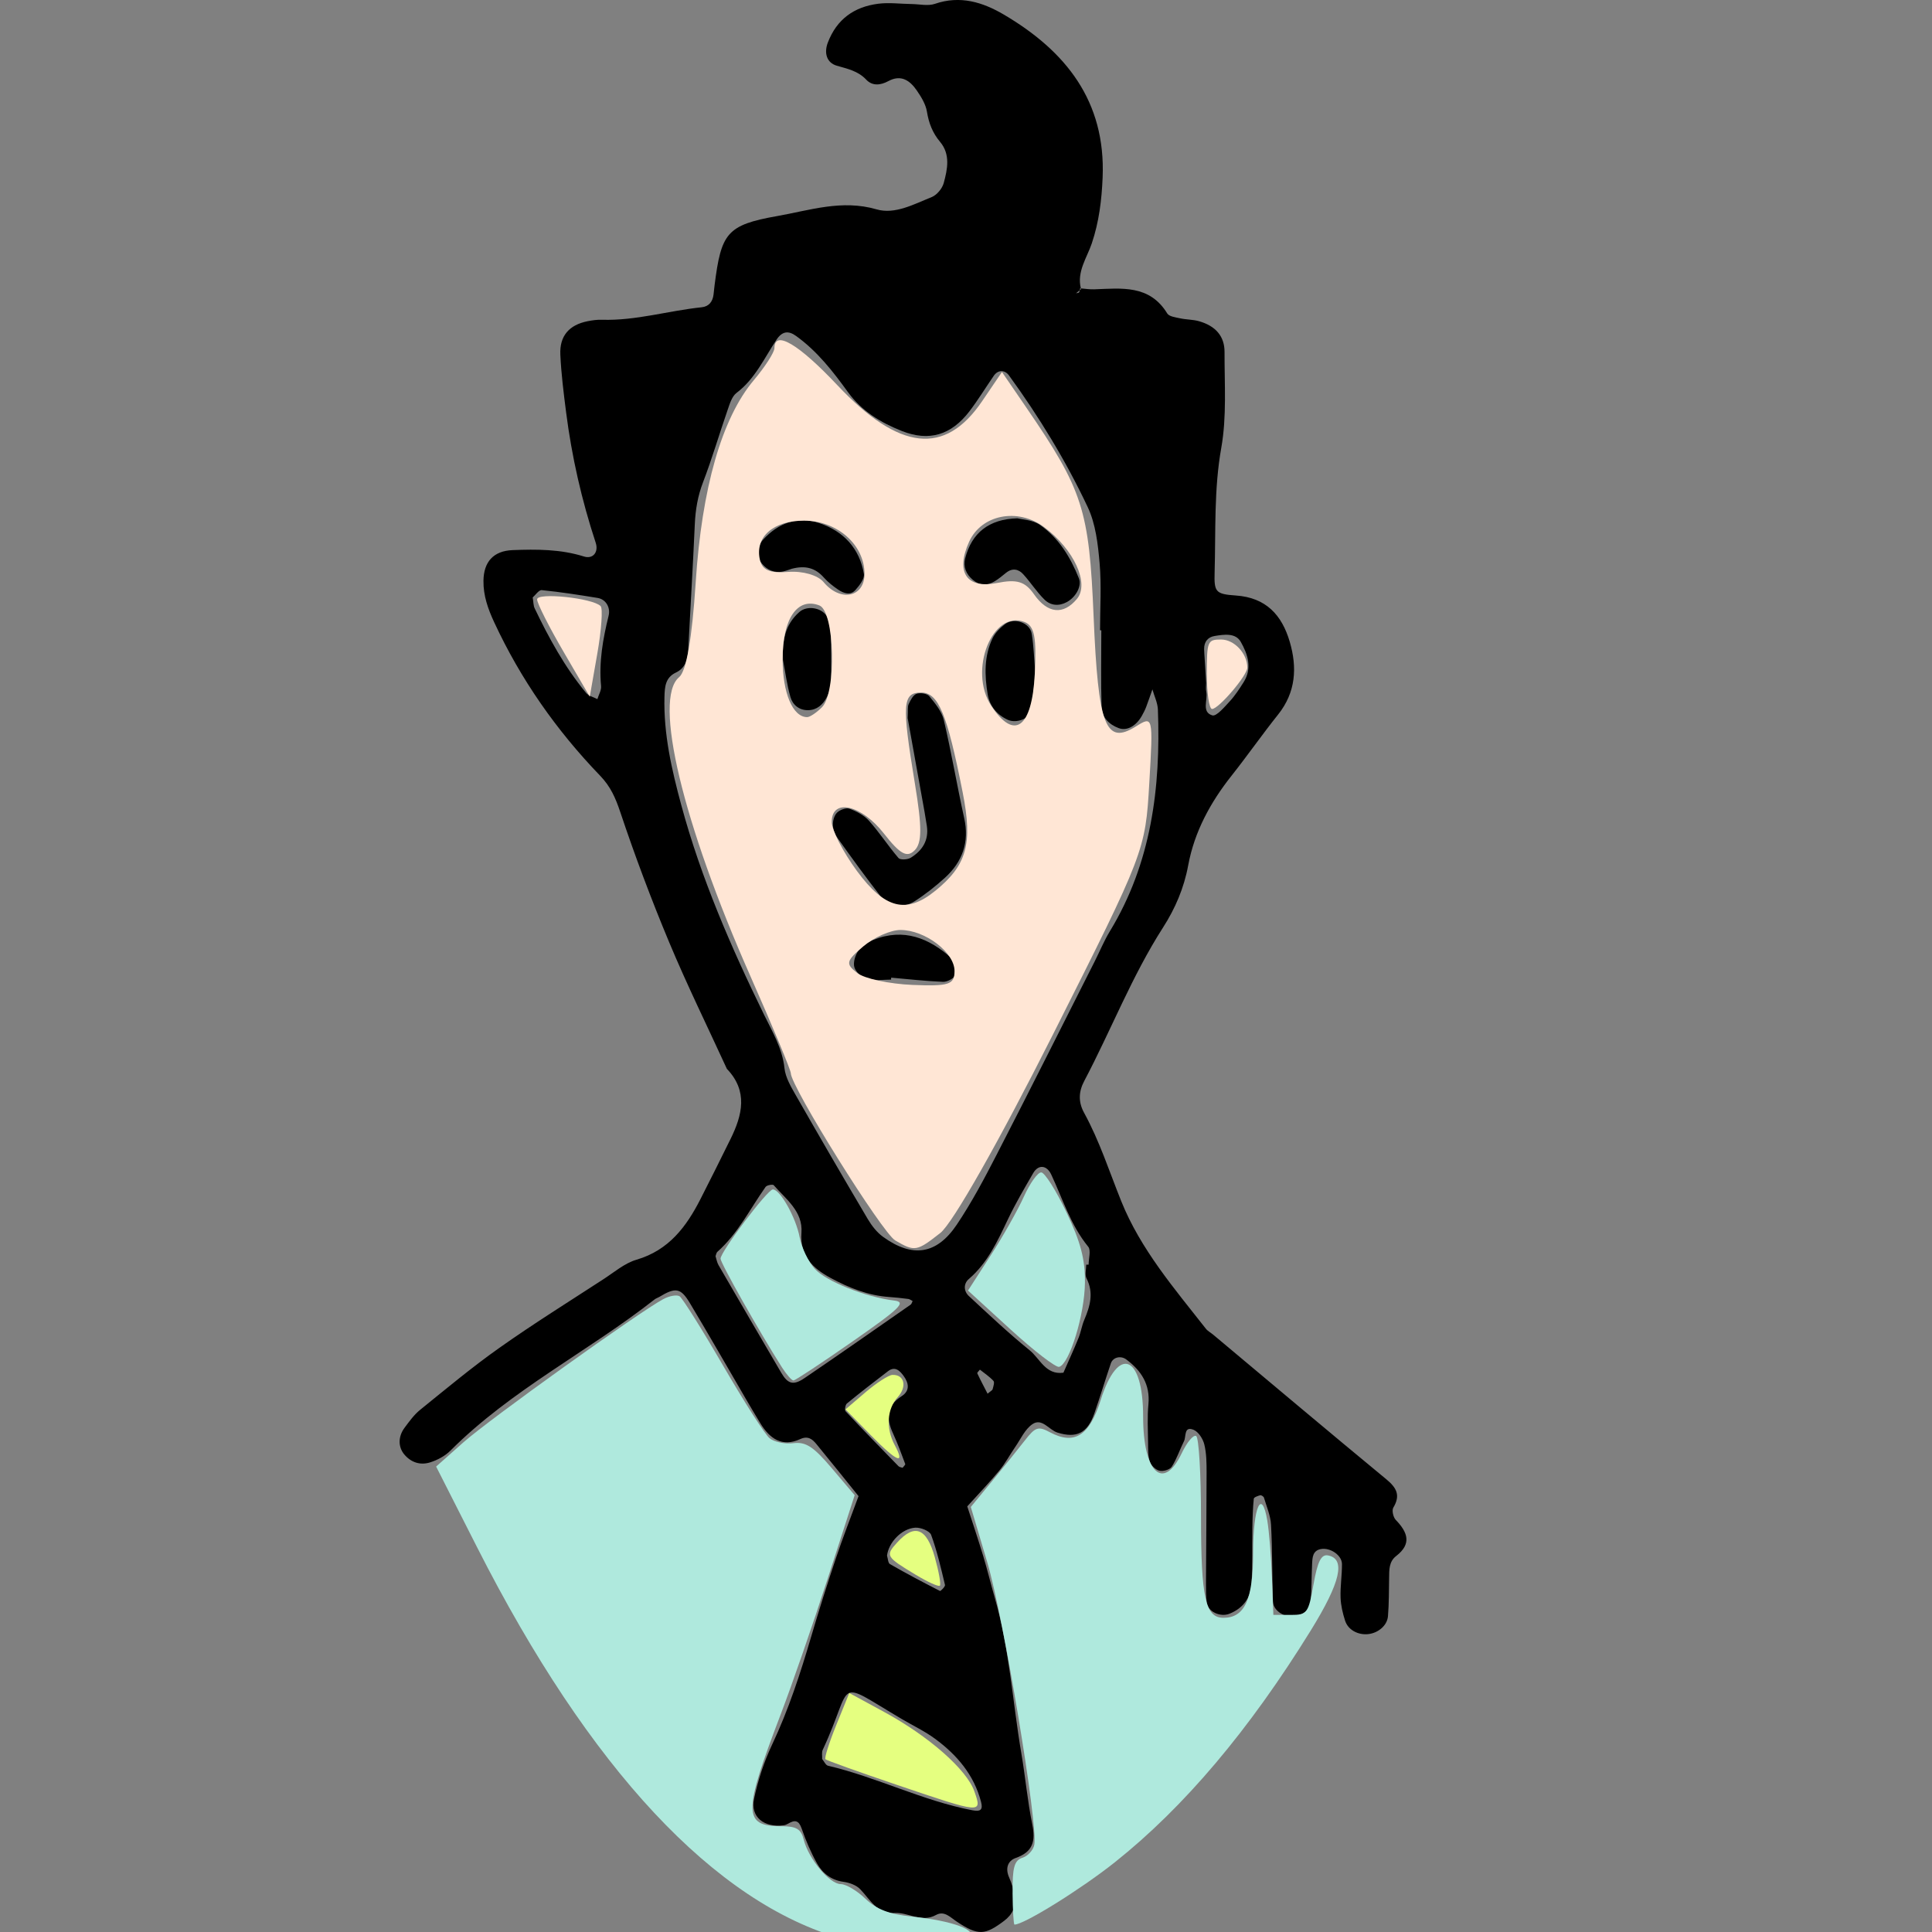 <?xml version="1.0" encoding="UTF-8" standalone="no"?>
<svg
   xmlns:dc="http://purl.org/dc/elements/1.1/"
   xmlns:cc="http://creativecommons.org/ns#"
   xmlns:rdf="http://www.w3.org/1999/02/22-rdf-syntax-ns#"
   xmlns:svg="http://www.w3.org/2000/svg"
   xmlns="http://www.w3.org/2000/svg"
   xmlns:sodipodi="http://sodipodi.sourceforge.net/DTD/sodipodi-0.dtd"
   xmlns:inkscape="http://www.inkscape.org/namespaces/inkscape"
   id="Capa_1"
   style="enable-background:new 0 0 121.376 121.376;"
   x="0px"
   y="0px"
   viewBox="0 0 121.376 121.376"
   version="1.1"
   inkscape:version="0.91 r13725"
   sodipodi:docname="p.svg">
  <rect x="0" y="0" width="121.376" height="121.376" fill="#808080" stroke="none"/>
  <sodipodi:namedview
     pagecolor="#ffffff"
     bordercolor="#666666"
     borderopacity="1"
     objecttolerance="10"
     gridtolerance="10"
     guidetolerance="10"
     inkscape:pageopacity="0"
     inkscape:pageshadow="2"
     inkscape:window-width="999"
     inkscape:window-height="792"
     id="namedview40"
     showgrid="false"
     inkscape:zoom="5.4995123"
     inkscape:cx="60.688"
     inkscape:cy="38.026395"
     inkscape:window-x="0"
     inkscape:window-y="40"
     inkscape:window-maximized="0"
     inkscape:current-layer="Capa_1" />
  <defs
     id="defs3" />
  <g
     id="_x0A_character01"
     transform="matrix(-1, 0, 0, 1, 117.422, 0)">
    <g
       id="g6">
      <path
         style="fill-rule:evenodd;clip-rule:evenodd;"
         d="M92.013,89.708c-0.298-0.4-0.599-0.822-0.981-1.133    c-1.641-1.326-3.264-2.684-4.984-3.898c-2.133-1.508-4.353-2.893-6.545-4.318c-0.674-0.438-1.324-1-2.069-1.219    c-2.029-0.594-3.133-2.072-4.021-3.814c-0.638-1.254-1.269-2.512-1.889-3.775c-0.742-1.506-1.107-3.002,0.233-4.402    c1.215-2.649,2.503-5.268,3.626-7.955c1.122-2.686,2.147-5.416,3.07-8.174c0.296-0.885,0.608-1.605,1.274-2.295    c2.738-2.84,4.983-6.043,6.65-9.637c0.386-0.832,0.684-1.664,0.672-2.6c-0.014-1.18-0.619-1.881-1.833-1.928    c-1.507-0.057-3.011-0.062-4.482,0.402c-0.567,0.178-0.931-0.275-0.736-0.867c0.882-2.678,1.505-5.416,1.861-8.211    c0.153-1.195,0.304-2.396,0.36-3.598c0.057-1.184-0.556-1.877-1.718-2.107c-0.295-0.059-0.6-0.1-0.897-0.09    c-2.129,0.066-4.17-0.568-6.263-0.785c-0.455-0.047-0.69-0.35-0.746-0.795c-0.025-0.199-0.042-0.398-0.067-0.598    c-0.416-3.26-0.754-3.777-3.939-4.338c-2.037-0.359-4.062-1.055-6.238-0.42c-1.153,0.336-2.355-0.328-3.465-0.773    c-0.324-0.129-0.659-0.537-0.753-0.881c-0.236-0.869-0.431-1.8,0.23-2.588c0.472-0.562,0.708-1.174,0.825-1.896    c0.076-0.469,0.361-0.93,0.639-1.334c0.428-0.623,0.988-1.018,1.787-0.584c0.483,0.26,1,0.32,1.387-0.092    c0.518-0.551,1.176-0.68,1.849-0.877c0.653-0.189,0.808-0.816,0.563-1.455c-0.562-1.471-1.659-2.246-3.164-2.438    c-0.69-0.088-1.402,0.01-2.105,0.019c-0.489,0.006-1.024,0.137-1.461-0.014c-1.584-0.545-3.004-0.101-4.326,0.676    c-3.889,2.289-6.405,5.432-6.207,10.232c0.059,1.416,0.223,2.781,0.68,4.141c0.307,0.909,0.949,1.774,0.688,2.829    c0.015-0.001,0.03-0.003,0.046-0.004c0.009,0.038,0.015,0.079,0.022,0.118c0.078,0.064,0.156,0.128,0.234,0.192    c-0.064-0.018-0.16-0.016-0.188-0.057c-0.025-0.039-0.037-0.087-0.047-0.136c-0.025-0.021-0.051-0.042-0.077-0.063    c0.005-0.017,0.004-0.033,0.009-0.05c-0.283,0.025-0.566,0.069-0.849,0.058c-1.714-0.062-3.468-0.299-4.577,1.516    c-0.121,0.197-0.527,0.244-0.814,0.307c-0.391,0.086-0.805,0.072-1.187,0.182c-1.024,0.293-1.602,0.93-1.599,1.932    c0.006,2.012-0.144,4.064,0.205,6.023c0.465,2.607,0.344,5.207,0.418,7.813c0.035,1.228-0.049,1.376-1.321,1.462    c-1.914,0.127-2.906,1.231-3.399,2.908c-0.473,1.613-0.387,3.168,0.729,4.568c1.003,1.256,1.924,2.578,2.923,3.84    c1.333,1.682,2.338,3.525,2.729,5.642c0.261,1.416,0.813,2.705,1.573,3.889c1.964,3.061,3.268,6.453,4.956,9.652    c0.358,0.678,0.381,1.324,0.008,2.004c-0.969,1.769-1.583,3.687-2.332,5.55c-1.213,3.016-3.328,5.479-5.314,8.008    c-0.12,0.154-0.312,0.252-0.466,0.381c-3.622,3.031-7.232,6.076-10.874,9.082c-0.643,0.531-0.904,1.004-0.439,1.779    c0.104,0.172,0.006,0.607-0.154,0.773c-0.744,0.771-1.021,1.498-0.025,2.268c0.457,0.354,0.436,0.865,0.443,1.369    c0.014,0.803,0.006,1.609,0.072,2.41c0.049,0.592,0.617,1.059,1.241,1.127c0.629,0.07,1.263-0.258,1.45-0.836    c0.152-0.471,0.27-0.969,0.287-1.459c0.024-0.699-0.092-1.402-0.088-2.105c0.004-0.557,0.732-1.051,1.326-0.943    c0.512,0.096,0.529,0.52,0.549,0.908c0.041,0.801,0.025,1.607,0.093,2.406c0.05,0.592,0.679,0.984,1.342,0.914    c0.514-0.057,1.011-0.455,1.026-0.932c0.056-1.607,0.034-3.217,0.121-4.822c0.031-0.574,0.277-1.141,0.444-1.703    c0.021-0.072,0.169-0.168,0.233-0.152c0.15,0.039,0.398,0.127,0.406,0.217c0.06,0.594,0.078,1.195,0.088,1.793    c0.021,1.207-0.027,2.417,0.062,3.619c0.062,0.848,0.551,1.488,1.383,1.816c0.576,0.229,1.358-0.135,1.424-0.703    c0.045-0.396,0.049-0.799,0.047-1.197c-0.011-2.314-0.037-4.629-0.039-6.943c0-0.6,0.002-1.217,0.142-1.791    c0.086-0.354,0.372-0.803,0.682-0.926c0.612-0.24,0.45,0.426,0.595,0.715c0.266,0.533,0.451,1.111,0.77,1.609    c0.117,0.184,0.536,0.305,0.771,0.25c0.241-0.057,0.527-0.328,0.606-0.566c0.123-0.371,0.105-0.793,0.111-1.193    c0.011-0.805,0.052-1.615-0.022-2.414c-0.117-1.248,0.446-2.109,1.389-2.816c0.338-0.252,0.836-0.156,0.973,0.25    c0.355,1.045,0.673,2.105,1.037,3.148c0.432,1.234,1.125,1.566,2.311,1.197c0.543-0.17,0.978-0.951,1.589-0.523    c0.461,0.322,0.728,0.93,1.065,1.42c0.342,0.496,0.627,1.035,1.01,1.498c0.639,0.771,1.334,1.496,2.006,2.24    c-0.336,1.041-0.688,2.078-1.004,3.125c-0.262,0.863-0.473,1.744-0.722,2.611c-0.925,3.201-1.117,6.527-1.673,9.792    c-0.252,1.478-0.385,2.978-0.684,4.447c-0.211,1.041-0.057,1.729,1.039,2.113c0.514,0.182,0.666,0.672,0.408,1.238    c-0.164,0.363-0.269,0.76-0.336,1.152c-0.11,0.646,0.127,1.162,0.662,1.564c1.195,0.898,1.618,0.934,2.943,0.064    c0.418-0.273,0.804-0.729,1.328-0.438c0.926,0.514,1.748-0.188,2.639-0.125c1.049,0.074,1.506-0.844,2.125-1.49    c0.245-0.258,0.676-0.414,1.042-0.465c0.775-0.105,1.32-0.529,1.671-1.156c0.388-0.693,0.705-1.436,0.964-2.186    c0.184-0.533,0.429-0.564,0.848-0.316c0.085,0.051,0.185,0.092,0.282,0.104c1.243,0.16,2.102-0.521,1.864-1.658    c-0.242-1.165-0.626-2.329-1.133-3.405c-1.034-2.193-1.778-4.477-2.458-6.793c-0.481-1.637-0.995-3.264-1.538-4.881    c-0.444-1.326-0.955-2.629-1.436-3.941c0.881-1.09,1.754-2.188,2.645-3.268c0.254-0.309,0.528-0.539,1.013-0.318    c1.148,0.529,1.92-0.027,2.506-0.984c0.316-0.514,0.622-1.035,0.926-1.555c1.166-1.998,2.309-4.008,3.498-5.99    c0.59-0.984,0.904-1.018,1.947-0.391c0.086,0.051,0.189,0.08,0.268,0.141c4.188,3.287,9.027,5.691,12.832,9.502    c0.338,0.34,0.817,0.596,1.279,0.742c0.605,0.191,1.189,0.02,1.624-0.498C92.407,90.917,92.422,90.263,92.013,89.708z     M79.872,37.566c1.168-0.191,2.338-0.373,3.514-0.492c0.186-0.018,0.404,0.32,0.57,0.461c-0.051,0.297-0.041,0.51-0.122,0.678    c-0.899,1.879-1.897,3.701-3.229,5.315c-0.161,0.195-0.473,0.266-0.713,0.393c-0.083-0.275-0.258-0.559-0.232-0.824    c0.143-1.506-0.115-2.955-0.471-4.402C79.053,38.148,79.37,37.65,79.872,37.566z M41.741,41.37    c-0.029,0.496-0.06,0.992-0.094,1.524c0,0.164,0.033,0.369-0.007,0.561c-0.11,0.519,0.317,1.279-0.382,1.488    c-0.257,0.078-0.765-0.529-1.094-0.883c-0.334-0.361-0.607-0.783-0.872-1.203c-0.555-0.877-0.257-1.766,0.18-2.533    c0.329-0.578,1.051-0.465,1.64-0.369c0.426,0.068,0.668,0.365,0.662,0.82C41.771,40.974,41.753,41.171,41.741,41.37z     M48.649,60.398c-0.318-0.627-0.584-1.285-0.949-1.885c-2.614-4.297-3.205-9.033-3.022-13.932    c0.017-0.428,0.226-0.848,0.345-1.271c0.131,0.371,0.256,0.746,0.397,1.115c0.071,0.186,0.165,0.365,0.262,0.539    c0.366,0.658,0.952,0.971,1.461,0.779c0.612-0.232,1.055-0.676,1.074-1.322c0.049-1.607,0.016-3.217,0.016-4.824    c0.027,0,0.054-0.002,0.08-0.002c0-1.408-0.094-2.824,0.028-4.223c0.104-1.188,0.246-2.455,0.745-3.512    c1.371-2.908,3.047-5.662,4.945-8.27c0.271-0.371,0.695-0.361,0.953,0.01c0.514,0.744,0.986,1.522,1.535,2.24    c1.141,1.49,2.526,1.918,4.249,1.236c1.314-0.521,2.511-1.24,3.379-2.436c0.944-1.303,1.933-2.576,3.262-3.533    c0.485-0.35,0.873-0.301,1.229,0.232c0.773,1.164,1.348,2.465,2.516,3.348c0.287,0.219,0.422,0.68,0.553,1.057    c0.525,1.514,0.975,3.057,1.547,4.551c0.332,0.865,0.477,1.728,0.518,2.641c0.115,2.607,0.275,5.213,0.409,7.82    c0.032,0.629,0.151,1.199,0.784,1.5c0.66,0.314,0.695,0.898,0.713,1.518c0.062,2.34-0.455,4.58-1.061,6.822    c-1.24,4.582-3.121,8.904-5.196,13.154c-0.527,1.078-1.147,2.106-1.282,3.356c-0.062,0.574-0.392,1.141-0.688,1.66    c-1.496,2.617-3.01,5.223-4.543,7.816c-0.249,0.42-0.574,0.842-0.965,1.123c-1.836,1.33-3.363,1.119-4.629-0.766    c-0.946-1.41-1.748-2.925-2.527-4.439C52.715,68.48,50.691,64.435,48.649,60.398z M61.696,97.732    c-0.059,0.184-0.062,0.461-0.184,0.531c-1.033,0.592-2.086,1.148-3.146,1.689c-0.035,0.018-0.338-0.279-0.312-0.381    c0.254-1.059,0.496-2.127,0.871-3.145c0.092-0.248,0.662-0.473,0.996-0.451C60.787,96.032,61.598,96.911,61.696,97.732z     M55.378,87.558c-0.188-0.162-0.297-0.211-0.317-0.283c-0.045-0.172-0.133-0.432-0.053-0.52c0.246-0.27,0.562-0.477,0.853-0.709    c0.058,0.08,0.184,0.189,0.163,0.232C55.828,86.7,55.608,87.111,55.378,87.558z M56.556,81.421    c-1.25,1.16-2.493,2.336-3.818,3.406c-0.653,0.527-1.007,1.568-2.124,1.412c-0.317-0.724-0.65-1.443-0.947-2.176    c-0.152-0.371-0.209-0.781-0.365-1.148c-0.365-0.856-0.604-1.692-0.139-2.606c0.117-0.23,0.018-0.568,0.018-0.857h-0.15    c0-0.383-0.162-0.9,0.026-1.129c1.105-1.354,1.6-2.998,2.323-4.535c0.281-0.598,0.811-0.643,1.132-0.089    c0.554,0.957,1.116,1.912,1.591,2.908c0.65,1.365,1.269,2.73,2.455,3.748C56.901,80.65,56.881,81.118,56.556,81.421z     M65.734,109.929c0.076,0.164,0.027,0.385,0.038,0.58c-0.122,0.145-0.221,0.385-0.367,0.42c-3.088,0.727-5.943,2.201-9.07,2.799    c-0.52,0.098-0.675-0.031-0.547-0.523c0.441-1.705,1.521-2.961,2.896-3.972c0.638-0.471,1.367-0.815,2.054-1.219    C65.116,105.435,63.714,105.611,65.734,109.929z M64.297,88.663c-1.092,1.164-2.207,2.309-3.322,3.449    c-0.059,0.061-0.17,0.068-0.257,0.1c-0.059-0.08-0.185-0.188-0.165-0.24c0.24-0.645,0.477-1.293,0.765-1.918    c0.431-0.932,0.423-1.727-0.537-2.338c-0.554-0.354-0.443-0.844-0.127-1.277c0.225-0.307,0.53-0.637,0.974-0.299    c0.873,0.666,1.741,1.34,2.59,2.035C64.318,88.257,64.37,88.587,64.297,88.663z M72.28,79.482    c-1.307,2.257-2.621,4.511-3.94,6.763c-0.411,0.699-0.756,0.811-1.457,0.336c-2.238-1.52-4.452-3.074-6.672-4.619    c-0.062-0.045-0.084-0.148-0.123-0.227c0.09-0.043,0.176-0.115,0.27-0.129c0.398-0.051,0.797-0.096,1.195-0.123    c1.334-0.09,2.541-0.58,3.693-1.201c1.112-0.602,1.933-1.379,1.826-2.836c-0.1-1.34,0.971-2.105,1.745-2.99    c0.059-0.066,0.429,0,0.507,0.109c0.98,1.383,1.734,2.932,3.032,4.082c0.065,0.059,0.077,0.18,0.114,0.271    C72.409,79.107,72.378,79.314,72.28,79.482z M58.066,55.153c0.589,0.533,1.22,1.035,1.888,1.463    c0.734,0.473,1.641,0.336,2.16-0.326c0.924-1.18,1.801-2.396,2.672-3.615c0.168-0.234,0.298-0.543,0.311-0.822    c0.012-0.268-0.078-0.615-0.256-0.795c-0.18-0.18-0.574-0.33-0.785-0.252c-0.445,0.164-0.916,0.41-1.226,0.756    c-0.663,0.742-1.208,1.59-1.858,2.346c-0.108,0.125-0.562,0.102-0.758-0.017c-0.73-0.445-1.156-1.094-1.021-1.998    c0.088-0.59,0.197-1.176,0.303-1.764c0.316-1.764,0.635-3.527,0.904-5.02c-0.029-0.484,0.014-0.707-0.065-0.875    c-0.114-0.246-0.273-0.564-0.491-0.646c-0.227-0.084-0.662-0.019-0.801,0.149c-0.373,0.451-0.787,0.957-0.916,1.506    c-0.48,2.035-0.826,4.104-1.277,6.146C56.513,52.905,56.952,54.144,58.066,55.153z M54.21,35.98    c0.236,0.189,0.469,0.387,0.725,0.541c0.477,0.287,0.951,0.268,1.385-0.105c0.414-0.356,0.6-0.819,0.464-1.344    c-0.409-1.582-1.477-2.463-3.286-2.51c-0.287,0.078-0.957,0.096-1.414,0.416c-1.176,0.822-1.916,2.029-2.442,3.354    c-0.196,0.492,0.19,1.184,0.759,1.494c0.5,0.27,1.019,0.219,1.395-0.15c0.499-0.486,0.877-1.094,1.351-1.609    C53.439,35.747,53.825,35.673,54.21,35.98z M64.764,37.044c0.328-0.221,0.648-0.475,0.91-0.77    c0.521-0.586,1.139-0.769,2.006-0.541c0.167,0.047,0.451,0.18,0.744,0.197c0.534,0.033,0.945-0.232,1.244-0.674    c0.265-0.391,0.182-0.953-0.195-1.361c-0.965-1.049-2.166-1.484-3.515-1.035c-1.513,0.504-2.54,1.58-2.809,3.197    c-0.05,0.305,0.28,0.725,0.53,1.008C64.001,37.433,64.424,37.271,64.764,37.044z M65.426,38.823    c-0.078,0.182-0.193,0.369-0.197,0.557c-0.024,1.195-0.04,2.391-0.016,3.586c0.004,0.283,0.137,0.584,0.271,0.844    c0.241,0.461,0.617,0.797,1.165,0.807c0.562,0.01,0.972-0.33,1.114-0.826c0.219-0.756,0.318-1.547,0.469-2.322    c0.047-1.158-0.1-2.203-1.027-3.019C66.692,37.993,65.692,38.189,65.426,38.823z M55.37,43.632    c0.199-1.193,0.238-2.416-0.311-3.547c-0.164-0.338-0.469-0.639-0.773-0.871c-0.577-0.441-1.57-0.092-1.682,0.601    c-0.125,0.791-0.15,1.594-0.225,2.45c0.076,0.75,0.121,1.55,0.25,2.338c0.091,0.551,0.941,0.863,1.478,0.619    C54.804,44.903,55.251,44.335,55.37,43.632z M62.544,59.044c-1.897-0.762-3.502-0.105-4.909,1.162    c-0.222,0.201-0.249,0.736-0.185,1.082c0.033,0.178,0.476,0.406,0.724,0.396c1.089-0.045,2.175-0.168,3.262-0.264    c0.001,0.041,0.003,0.082,0.005,0.123c0.495,0,1.016,0.092,1.479-0.033c0.328-0.086,0.724-0.418,0.823-0.727    c0.098-0.307-0.05-0.781-0.253-1.064C63.276,59.419,62.897,59.187,62.544,59.044z"
         id="path8" />
    </g>
  </g>
  <g
     transform="matrix(-1, 0, 0, 1, 102.422, 0)"
     id="g10" />
  <g
     transform="matrix(-1, 0, 0, 1, 102.422, 0)"
     id="g12" />
  <g
     transform="matrix(-1, 0, 0, 1, 102.422, 0)"
     id="g14" />
  <g
     transform="matrix(-1, 0, 0, 1, 102.422, 0)"
     id="g16" />
  <g
     transform="matrix(-1, 0, 0, 1, 102.422, 0)"
     id="g18" />
  <g
     transform="matrix(-1, 0, 0, 1, 102.422, 0)"
     id="g20" />
  <g
     transform="matrix(-1, 0, 0, 1, 102.422, 0)"
     id="g22" />
  <g
     transform="matrix(-1, 0, 0, 1, 102.422, 0)"
     id="g24" />
  <g
     transform="matrix(-1, 0, 0, 1, 102.422, 0)"
     id="g26" />
  <g
     transform="matrix(-1, 0, 0, 1, 102.422, 0)"
     id="g28" />
  <g
     transform="matrix(-1, 0, 0, 1, 102.422, 0)"
     id="g30" />
  <g
     transform="matrix(-1, 0, 0, 1, 102.422, 0)"
     id="g32" />
  <g
     transform="matrix(-1, 0, 0, 1, 102.422, 0)"
     id="g34" />
  <g
     transform="matrix(-1, 0, 0, 1, 102.422, 0)"
     id="g36" />
  <g
     transform="matrix(-1, 0, 0, 1, 102.422, 0)"
     id="g38" />
  <path
     style="fill:#ffe6d5"
     d="m 56.242,77.929 c -0.821,-0.478 -6.56,-9.669 -6.56,-10.505 0,-0.198 -1.142,-2.941 -2.537,-6.094 -4.27,-9.648 -6.124,-17.422 -4.482,-18.785 0.456,-0.378 0.815,-2.425 1.042,-5.936 0.385,-5.951 1.642,-10.334 3.647,-12.717 0.716,-0.85 1.301,-1.76 1.301,-2.021 0,-1.156 1.515,-0.263 3.959,2.334 3.882,4.124 6.752,4.44 9.088,1.001 l 1.247,-1.835 1.526,2.227 c 3.56,5.197 3.951,6.41 4.232,13.131 0.288,6.893 0.753,8.098 2.659,6.908 1.077,-0.673 1.083,-0.647 0.838,3.579 -0.244,4.218 -0.299,4.361 -6.031,15.734 -3.421,6.787 -6.319,11.898 -7.092,12.506 -1.487,1.17 -1.608,1.19 -2.837,0.474 z m 3.726,-16.923 c 0,-1.175 -1.852,-2.581 -3.4,-2.581 -0.613,0 -1.661,0.463 -2.329,1.028 -1.091,0.924 -1.131,1.093 -0.391,1.671 0.453,0.354 2.015,0.692 3.472,0.752 2.299,0.094 2.648,-0.021 2.648,-0.871 z m -1.217,-5.035 c 1.991,-1.613 2.367,-2.957 1.729,-6.185 -0.98,-4.959 -1.527,-6.276 -2.609,-6.276 -1.174,0 -1.222,0.702 -0.395,5.71 0.456,2.764 0.452,3.736 -0.02,4.207 -0.475,0.475 -0.908,0.237 -1.917,-1.052 -1.431,-1.828 -3.286,-2.245 -3.286,-0.738 0,0.51 0.714,1.899 1.587,3.086 1.744,2.371 3.097,2.715 4.91,1.247 z m 6.258,-13.629 c 0.12,-2.307 -0.023,-3.026 -0.649,-3.267 -2.015,-0.773 -3.535,3.053 -2.09,5.259 1.452,2.216 2.561,1.409 2.739,-1.992 z M 51.636,44.436 c 0.932,-0.932 0.804,-6.029 -0.161,-6.4 -1.381,-0.53 -2.308,0.825 -2.308,3.377 0,2.133 0.639,3.64 1.543,3.64 0.17,0 0.586,-0.278 0.926,-0.617 z m 16.024,-6.814 c 0.799,-0.962 -0.194,-3.123 -2.073,-4.513 -1.656,-1.225 -3.925,-0.78 -4.7,0.92 -0.872,1.915 -0.161,2.978 1.738,2.598 1.263,-0.253 1.77,-0.099 2.336,0.709 0.852,1.216 1.84,1.321 2.699,0.287 z M 54.311,36.053 c 0,-1.832 -1.716,-3.343 -3.794,-3.343 -1.924,0 -3.078,1.002 -2.786,2.418 0.142,0.685 0.604,0.893 1.784,0.802 0.916,-0.07 1.864,0.203 2.229,0.643 1.051,1.266 2.567,0.959 2.567,-0.52 z"
     id="path3370"
     inkscape:connector-curvature="0" />
  <path
     style="fill:#ffe6d5"
     d="m 35.4,40.939 c -0.909,-1.556 -1.654,-3.033 -1.657,-3.282 -0.005,-0.453 3.485,-0.086 3.99,0.42 0.147,0.147 0.054,1.488 -0.207,2.979 l -0.475,2.712 -1.652,-2.829 z"
     id="path3372"
     inkscape:connector-curvature="0" />
  <path
     style="fill:#ffe6d5"
     d=""
     id="path3374"
     inkscape:connector-curvature="0" />
  <path
     style="fill:#ffe6d5"
     d="m 75.817,42.359 c 0,-2.077 0.043,-2.182 0.896,-2.182 0.829,0 1.649,0.878 1.649,1.767 0,0.487 -1.8,2.597 -2.214,2.597 -0.182,0 -0.331,-0.982 -0.331,-2.182 z"
     id="path3378"
     inkscape:connector-curvature="0" />
  <path
     style="fill:#afe9dd;fill-opacity:1"
     d="M 52.95,121.814 C 44.914,119.565 37.037,111.128 29.969,97.199 l -2.57,-5.064 1.714,-1.522 c 1.615,-1.434 11.029,-8.18 12.556,-8.997 0.388,-0.207 0.848,-0.288 1.024,-0.18 0.175,0.108 1.402,2.062 2.725,4.341 1.323,2.279 2.641,4.338 2.927,4.576 0.287,0.238 0.961,0.379 1.498,0.313 0.785,-0.096 1.259,0.213 2.414,1.574 l 1.437,1.693 -1.686,5.217 c -0.927,2.869 -2.26,6.716 -2.96,8.548 -2.376,6.214 -2.371,7.033 0.045,7.033 0.943,0 1.233,0.176 1.402,0.85 0.301,1.199 1.626,2.787 2.327,2.787 0.325,0 1.022,0.414 1.549,0.919 0.697,0.667 1.499,0.974 2.929,1.121 2.543,0.261 4.136,0.849 3.64,1.345 -0.624,0.624 -5.839,0.665 -7.989,0.063 z"
     id="path4182"
     inkscape:connector-curvature="0" />
  <path
     style="fill:#afe9dd;fill-opacity:1"
     d="m 63.615,118.913 c -0.015,-1.589 0.11,-2.039 0.613,-2.199 0.348,-0.11 0.686,-0.479 0.752,-0.82 0.239,-1.234 -1.941,-14.331 -2.953,-17.733 l -1.037,-3.487 1.322,-1.606 c 0.727,-0.883 1.658,-2.039 2.07,-2.569 0.662,-0.852 0.844,-0.912 1.579,-0.519 1.537,0.822 2.48,0.223 3.189,-2.025 1.094,-3.47 2.666,-2.853 2.666,1.047 0,3.525 1.269,4.719 2.43,2.286 0.33,-0.691 0.736,-1.173 0.903,-1.07 0.167,0.103 0.304,2.398 0.304,5.1 0,5.068 0.279,6.319 1.411,6.319 1.335,0 1.862,-1.16 1.862,-4.098 0,-2.872 0.54,-4.085 0.892,-2.003 0.111,0.656 0.242,2.256 0.291,3.556 l 0.089,2.364 1.091,0 c 1.032,0 1.11,-0.105 1.432,-1.923 0.255,-1.439 0.484,-1.896 0.909,-1.815 1.128,0.215 0.791,1.683 -1.079,4.709 -3.878,6.274 -7.957,11.102 -12.308,14.565 -2.129,1.694 -5.713,3.921 -6.308,3.919 -0.057,-2e-4 -0.112,-0.899 -0.122,-1.998 z"
     id="path4184"
     inkscape:connector-curvature="0" />
  <path
     style="fill:#afe9dd;fill-opacity:1"
     d="m 63.496,83.531 -2.683,-2.453 1.411,-2.184 c 0.776,-1.201 1.722,-2.876 2.102,-3.721 0.38,-0.845 0.871,-1.528 1.091,-1.517 0.22,0.011 0.931,1.136 1.581,2.5 0.896,1.88 1.177,2.952 1.162,4.434 -0.02,1.998 -0.963,5.078 -1.617,5.281 -0.2,0.062 -1.571,-0.991 -3.047,-2.34 z"
     id="path4186"
     inkscape:connector-curvature="0" />
  <path
     style="fill:#afe9dd;fill-opacity:1"
     d="m 49.128,85.908 c -1.413,-2.22 -3.86,-6.552 -3.86,-6.834 0,-0.44 2.951,-4.349 3.284,-4.349 0.462,0 1.452,1.766 1.684,3.002 0.122,0.649 0.55,1.543 0.952,1.987 0.714,0.788 3.176,1.771 4.99,1.992 0.777,0.095 0.397,0.468 -2.611,2.566 -1.936,1.35 -3.61,2.455 -3.719,2.455 -0.109,0 -0.433,-0.368 -0.72,-0.818 z"
     id="path4188"
     inkscape:connector-curvature="0" />
  <path
     style="fill:#afe9dd;fill-opacity:1"
     d=""
     id="path4190"
     inkscape:connector-curvature="0" />
  <path
     style="fill:#e5ff80;fill-opacity:1"
     d="m 57.537,98.939 c -1.886,-1.138 -1.924,-1.203 -1.178,-2.027 1.099,-1.214 1.854,-0.922 2.369,0.917 0.254,0.906 0.397,1.711 0.318,1.79 -0.079,0.079 -0.757,-0.227 -1.508,-0.681 z"
     id="path4200"
     inkscape:connector-curvature="0" />
  <path
     style="fill:#e5ff80;fill-opacity:1"
     d="m 56.36,112.137 c -2.4,-0.814 -4.426,-1.54 -4.502,-1.613 -0.076,-0.073 0.229,-1.04 0.679,-2.148 l 0.818,-2.014 2.178,1.183 c 2.827,1.536 5.204,3.628 5.683,5.001 0.49,1.405 0.499,1.406 -4.855,-0.409 z"
     id="path4202"
     inkscape:connector-curvature="0" />
  <path
     style="fill:#e5ff80;fill-opacity:1"
     d="m 54.716,90.173 -1.599,-1.63 1.258,-1.076 c 0.692,-0.592 1.453,-1.082 1.691,-1.09 0.754,-0.026 0.933,0.734 0.33,1.401 -0.674,0.744 -0.749,1.955 -0.188,3.004 0.689,1.287 0.154,1.069 -1.492,-0.609 z"
     id="path4204"
     inkscape:connector-curvature="0" />
</svg>
